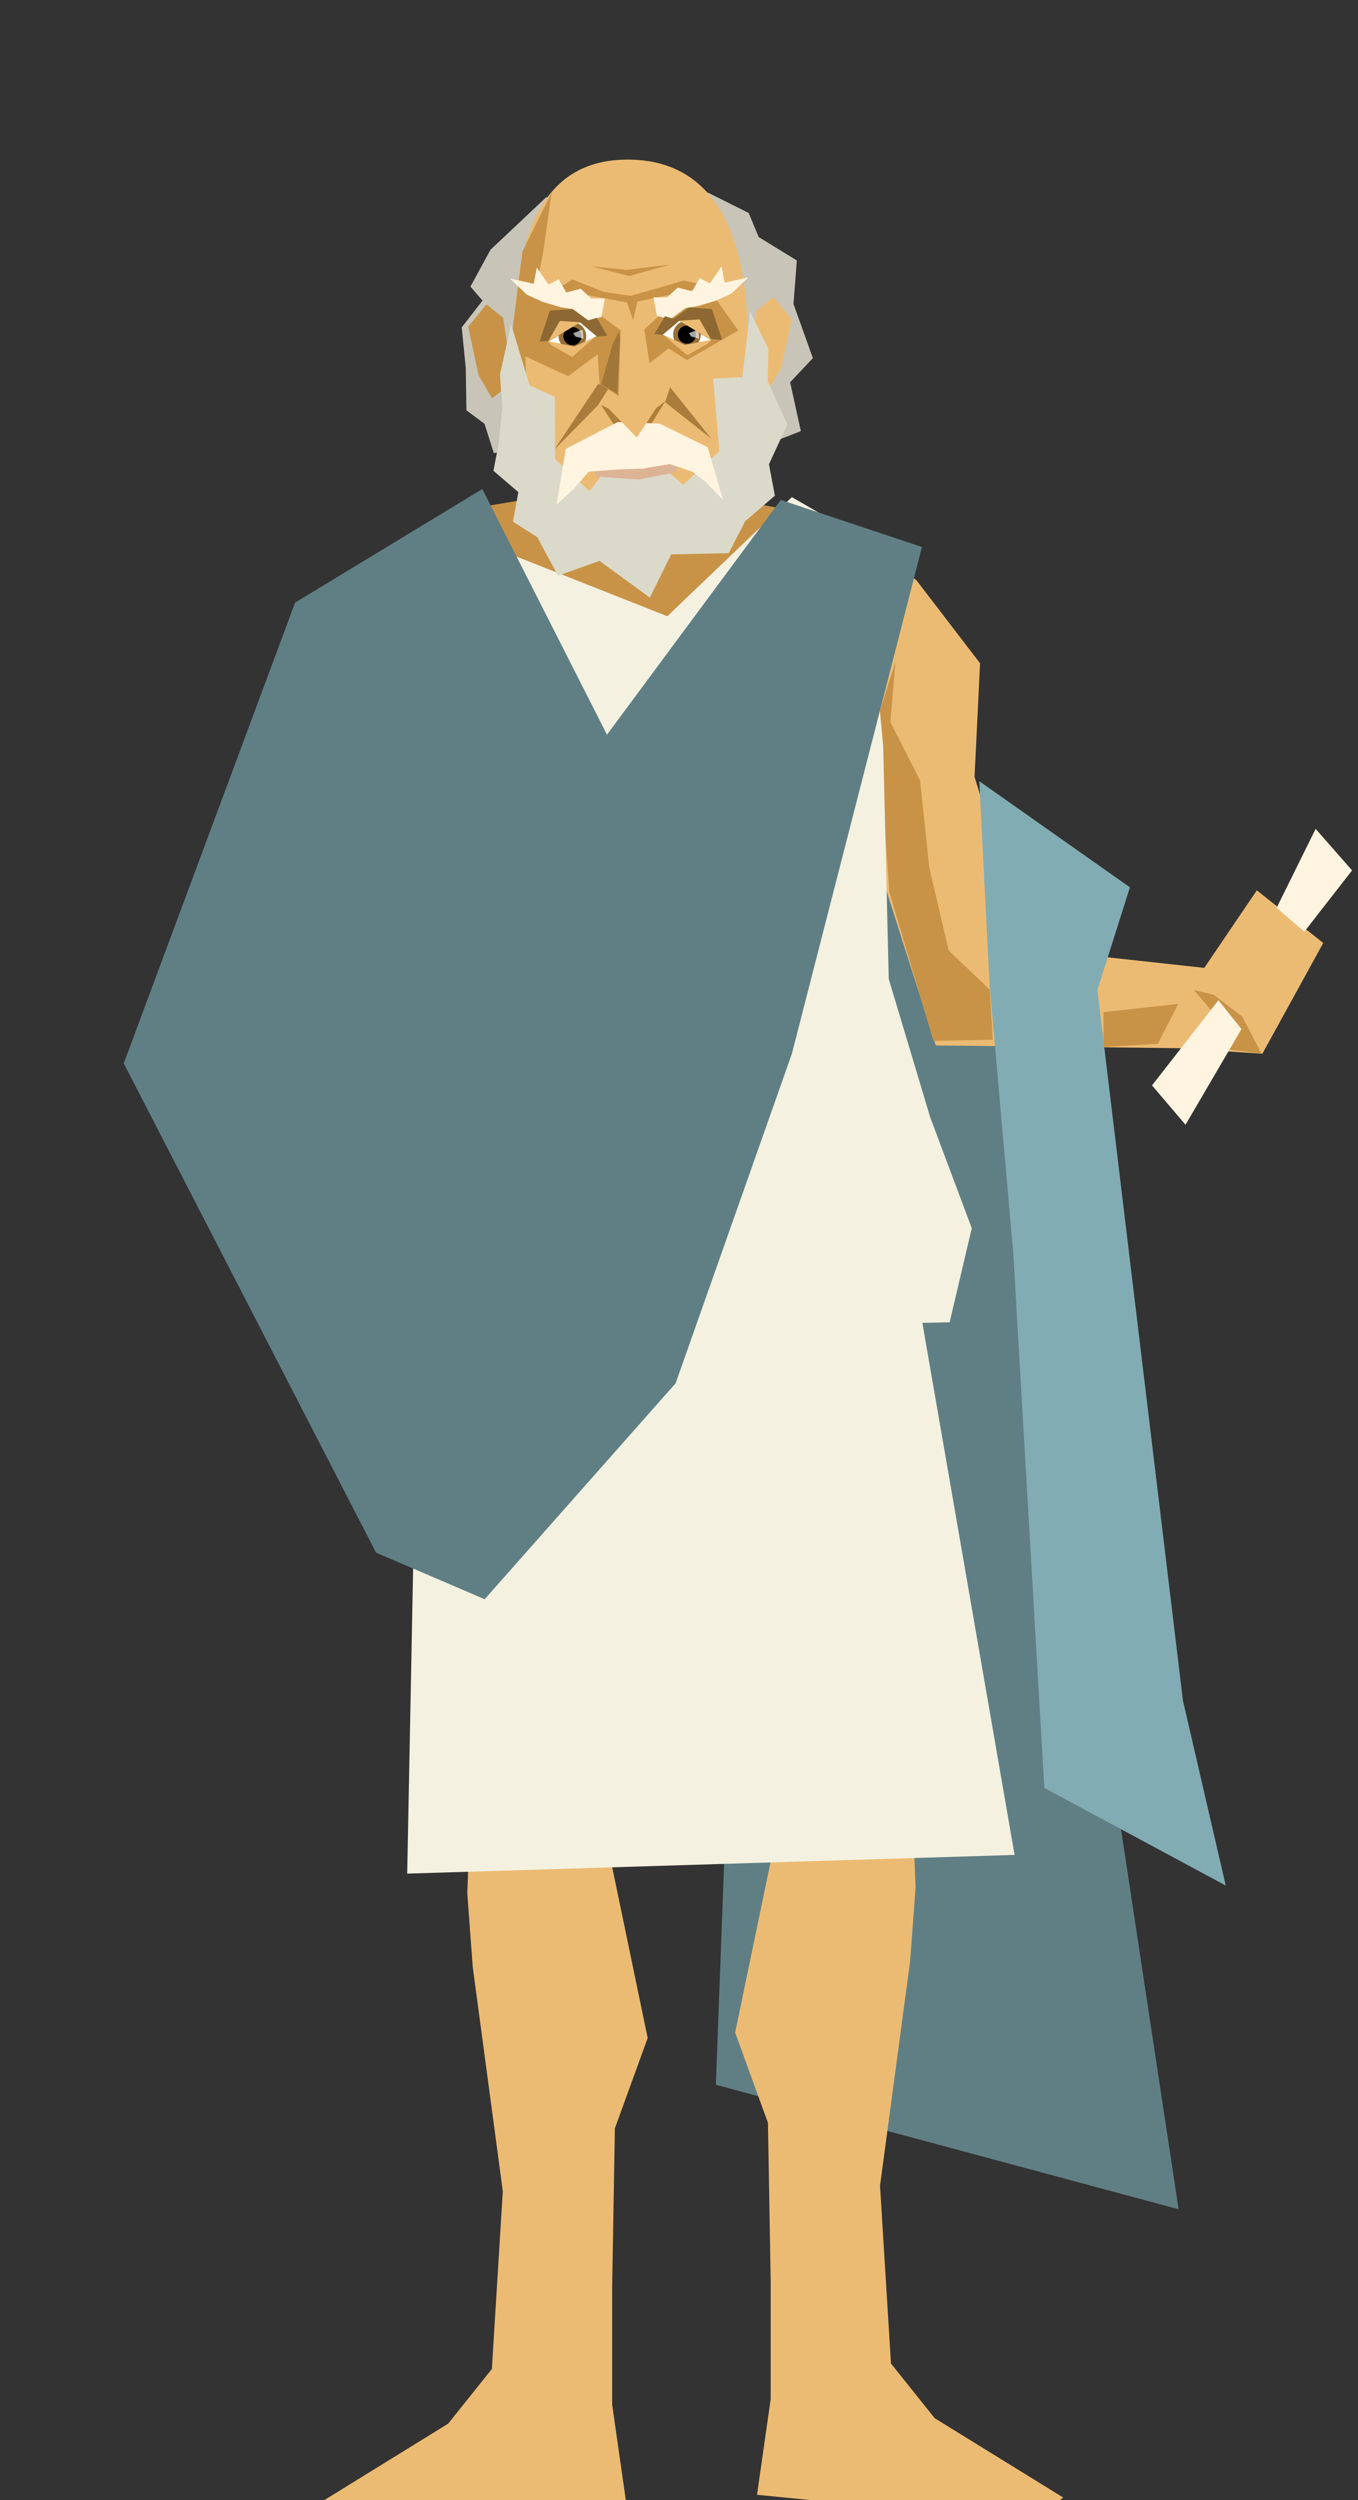 <?xml version="1.0" encoding="UTF-8" standalone="no"?>
<svg
   xmlns:dc="http://purl.org/dc/elements/1.1/"
   xmlns:cc="http://creativecommons.org/ns#"
   xmlns:rdf="http://www.w3.org/1999/02/22-rdf-syntax-ns#"
   xmlns:svg="http://www.w3.org/2000/svg"
   xmlns="http://www.w3.org/2000/svg"
   xmlns:sodipodi="http://sodipodi.sourceforge.net/DTD/sodipodi-0.dtd"
   xmlns:inkscape="http://www.inkscape.org/namespaces/inkscape"
   width="500"
   viewBox="0 0 400 736"
   version="1.1"
   height="920"
   id="svg2"
   inkscape:version="0.92.2 (5c3e80d, 2017-08-06)"
   sodipodi:docname="people_diodoros.svg"
   inkscape:export-filename="C:\Users\scott\Dropbox\pictures\Sketchbook\Paideia images\people_diodoros.png"
   inkscape:export-xdpi="96"
   inkscape:export-ydpi="96">
  <rect x="0" y="0" width="400" height="736" fill="#333333" stroke="none"/>
  <sodipodi:namedview
     pagecolor="#ffffff"
     bordercolor="#666666"
     borderopacity="1"
     objecttolerance="10"
     gridtolerance="10"
     guidetolerance="10"
     inkscape:pageopacity="0"
     inkscape:pageshadow="2"
     inkscape:window-width="3035"
     inkscape:window-height="2055"
     id="namedview100"
     showgrid="false"
     fit-margin-top="10"
     fit-margin-right="10"
     fit-margin-bottom="10"
     fit-margin-left="10"
     inkscape:zoom="1.1927963"
     inkscape:cx="120.09663"
     inkscape:cy="728.32234"
     inkscape:window-x="2851"
     inkscape:window-y="0"
     inkscape:window-maximized="0"
     inkscape:current-layer="svg2" />
  <defs
     id="defs4" />
  <g
     id="back cloak"
     transform="translate(-120.216,-13.083)">
    <path
       d="M 396.36,195.016 467.376,663.49 331.072,626.837 348.253,166.381 Z"
       id="path7"
       inkscape:connector-curvature="0"
       style="fill:#607f84" />
    <path
       d="m 264.384,161.909 13.736,-2.305 56.92,0.328 20.983,3.88 -39.701,55.003 -63.681,-30.711 z"
       id="path9"
       inkscape:connector-curvature="0"
       style="fill:#c89347" />
  </g>
  <g
     id="legs"
     transform="translate(-120.216,-13.083)">
    <path
       d="m 257.853,570.413 1.61,21.739 8.856,66.023 -3.22,52.334 -12.883,16.103 -37.842,23.35 8.857,7.246 81.32,-8.051 -4.026,-28.181 v -34.621 l 0.806,-46.699 9.661,-26.57 -12.882,-61.996 -39.452,-1.61"
       id="path12"
       inkscape:connector-curvature="0"
       style="fill:#ecbb73" />
    <path
       d="m 389.897,568.803 -1.61,21.739 -8.857,66.022 3.221,52.335 12.882,16.103 37.842,23.349 -8.856,7.247 -81.321,-8.052 4.026,-28.18 v -34.621 l -0.805,-46.699 -9.662,-26.57 12.883,-61.997 39.452,-1.61"
       id="path14"
       inkscape:connector-curvature="0"
       style="fill:#ecbb73" />
  </g>
  <g
     id="arm"
     transform="translate(-120.216,-13.083)">
    <path
       d="m 390.148,183.901 18.75,24.456 -1.631,33.424 15.489,50.543 52.173,5.706 15.489,-22.826 19.565,15.489 -17.934,32.609 -24.456,-1.631 -71.739,-0.815 -17.934,-56.249 -14.674,-62.771 9.783,-30.978 z"
       id="path17"
       inkscape:connector-curvature="0"
       style="fill:#ecbb73" />
    <path
       d="m 408.671,243.062 44.358,31.252 -9.578,30.243 25.204,209.187 12.601,54.439 -53.431,-28.732 -9.145,-157.454 -6.985,-78.952 z"
       id="path19"
       inkscape:connector-curvature="0"
       style="fill:#82acb3" />
    <path
       d="m 496.242,280.357 11.498,-23.251 10.729,12.224 -14.064,18.049 z"
       id="path21"
       inkscape:connector-curvature="0"
       style="fill:#fff4e0;stroke-width:0.816"
       sodipodi:nodetypes="ccccc" />
    <path
       d="m 383.985,207.848 -5.431,17.2 3.621,50.697 12.976,43.755 17.502,-0.301 -0.905,-14.787 -12.071,-11.467 -5.733,-24.443 -2.716,-25.65 -8.751,-17.2 z"
       id="path23"
       inkscape:connector-curvature="0"
       style="fill:#c89347" />
    <path
       d="m 445.243,311.051 22.029,-2.414 -6.035,11.769 -15.994,0.905 z"
       id="path25"
       inkscape:connector-curvature="0"
       style="fill:#c89347" />
    <path
       d="m 477.685,305.928 -5.82,-1.378 10.649,12.527 -3.757,4.626 13.018,1.531 -5.667,-10.873 z"
       id="path27"
       inkscape:connector-curvature="0"
       style="fill:#c89347" />
    <path
       d="m 479.102,307.56 6.794,8.476 -16.489,28.17 -9.863,-11.584 z"
       id="path29"
       inkscape:connector-curvature="0"
       style="fill:#fff4e0;stroke-width:0.825"
       sodipodi:nodetypes="ccccc" />
  </g>
  <g
     id="clothing"
     transform="translate(-120.216,-13.083)">
    <path
       d="m 241.994,470.18 -1.835,94.497 178.903,-5.505 -27.524,-158.719 -2.752,-26.606 -135.783,22.937 z"
       id="path32"
       inkscape:connector-curvature="0"
       style="fill:#f4f1e1" />
    <path
       d="m 225.476,405.638 174.454,-3.261 6.522,-27.717 -12.228,-32.609 -12.228,-40.76 -1.631,-68.477 -5.706,-61.141 -21.195,-12.228 -36.685,35.054 -66.032,-26.087 z"
       id="path34"
       inkscape:connector-curvature="0"
       style="fill:#f4f1e1" />
    <path
       d="m 262.281,157.051 -55.152,33.453 -50.458,135.636 74.313,144.04 31.991,13.718 56.25,-63.587 34.239,-97.009 L 391.778,174.119 350.203,160.26 299,229.378 Z"
       id="path36"
       inkscape:connector-curvature="0"
       style="fill:#607f84" />
  </g>
  <g
     id="hair"
     transform="translate(-120.216,-13.083)">
    <path
       d="m 281.084,71.168 -16.388,15.443 -5.91,10.835 3.546,4.137 -6.107,7.88 1.182,12.017 0.197,12.411 5.319,3.94 2.758,8.668 9.456,-1.97 70.921,-0.591 10.047,-3.94 -3.152,-14.381 6.698,-7.092 -5.713,-15.957 0.985,-12.805 -11.229,-6.895 -2.955,-7.092 -11.992,-5.978 z"
       id="path39"
       inkscape:connector-curvature="0"
       style="fill:#c8c5b8" />
  </g>
  <g
     id="ears"
     transform="translate(-120.216,-13.083)">
    <path
       d="m 268.435,106.68 -4.919,-3.981 -5.386,6.558 3.044,14.287 3.982,6.792 6.089,-4.684 z"
       id="path42"
       inkscape:connector-curvature="0"
       style="fill:#c89347" />
    <path
       d="m 343.09,104.513 4.918,-3.981 5.387,6.558 -3.045,14.287 -3.981,6.792 -6.09,-4.684 z"
       id="path44"
       inkscape:connector-curvature="0"
       style="fill:#ecbb73" />
  </g>
  <g
     id="Layer 1"
     transform="translate(-120.216,-13.083)">
    <path
       d="m 271.723,114.213 c 0,-29.312 6.693,-54.191 33.428,-54.144 26.736,0.048 35.33,24.074 35.33,53.386 0,29.312 -12.667,52.763 -35.33,52.763 -22.663,0 -33.428,-22.692 -33.428,-52.005 z"
       id="path47"
       inkscape:connector-curvature="0"
       style="fill:#ecbb73" />
    <path
       d="m 297.164,132.221 10.613,5.348 8.447,-6.401 -6.199,9.997 -5.62,2.024 z"
       id="path49"
       inkscape:connector-curvature="0"
       style="fill:#ae7f3a;fill-opacity:1" />
    <path
       d="m 296.321,132.432 3.791,-6.002 -3.791,-0.211 -12.821,19.217 z"
       id="path51"
       inkscape:connector-curvature="0"
       style="fill:#aa7d3c;fill-opacity:1" />
    <path
       d="m 316.119,131.484 1.474,-4.422 12.105,15.148 z"
       id="path53"
       inkscape:connector-curvature="0"
       style="fill:#aa7d3c;fill-opacity:1" />
    <path
       d="m 277.745,99.522 19.017,6.127 6.294,4.721 -0.623,19.327 -5.611,-3.616 -0.563,-8.717 -8.664,6.473 -12.637,-5.825 0.899,25.401 22.928,19.782 -28.548,-19.782 0.727,-31.727 3.165,-24.633 8.603,-17.332 -2.604,18.169 z"
       id="path55"
       inkscape:connector-curvature="0"
       style="fill:#c89347" />
    <path
       d="m 309.984,110.044 6.11,-5.519 14.716,-3.764 6.864,9.608 -15.116,8.704 -5.434,-3.436 -5.593,4.404 z"
       id="path57"
       inkscape:connector-curvature="0"
       style="fill:#c89347" />
    <path
       d="m 307.974,101.847 -1.293,5.456 -1.781,-5.158 -14.424,-2.7 -8.021,-0.164 6.384,-3.929 9.318,3.718 7.834,1.091 7.734,-2.182 7.852,-2.3 8.021,1.637 -10.803,2.292 z"
       id="path59"
       inkscape:connector-curvature="0"
       style="fill:#c89347" />
    <path
       d="m 297.36,106.422 -3.896,1.002 -4.563,-3.339 -3.562,-0.556 -5.231,-1.559 -4.675,-2.114 -5.009,-4.786 7.012,1.558 0.891,-4.786 3.45,5.009 3.005,-1.558 2.226,3.896 4.23,-1.113 3.116,2.894 h 4.007 z"
       id="path61"
       inkscape:connector-curvature="0"
       style="fill:#fff4e0" />
    <path
       d="m 313.721,106.089 3.896,1.001 4.563,-3.339 3.562,-0.556 5.231,-1.559 4.675,-2.114 5.009,-4.786 -7.012,1.558 -0.891,-4.786 -3.45,5.009 -3.005,-1.558 -2.227,3.896 -4.229,-1.113 -3.117,2.894 h -4.007 z"
       id="path63"
       inkscape:connector-curvature="0"
       style="fill:#fff4e0" />
    <path
       d="m 294.397,91.501 11.177,2.837 11.952,-3.354 -12.725,1.549 z"
       id="path65"
       inkscape:connector-curvature="0"
       style="fill:#c89347" />
  </g>
  <g
     id="beard"
     transform="translate(-120.216,-13.083)">
    <path
       d="m 268.178,133.181 -0.7,-9.847 3.296,-14.786 5.432,18.001 7.426,3.368 0.079,18.273 10.155,9.493 3.818,-4.935 18.625,-1.397 5.121,4.47 10.67,-9.937 -1.837,-21.337 8.62,-0.424 2.287,-19.346 5.381,11.04 -0.187,9.511 5.759,12.74 -5.41,11.693 1.745,9.249 -8.726,7.505 -4.887,9.424 -16.928,0.349 -6.283,12.74 -14.834,-10.82 -12.217,4.363 -6.108,-11.344 -7.155,-4.538 1.57,-8.726 -7.33,-6.283 1.571,-8.202 z"
       id="path68"
       inkscape:connector-curvature="0"
       style="fill:#dbd9ca" />
  </g>
  <g
     id="Layer 2"
     transform="translate(-120.216,-13.083)">
    <path
       d="m 294.323,148.424 25.952,-1.749 -0.729,5.394 -11.227,2.187 -12.538,-0.874 z"
       id="path71"
       inkscape:connector-curvature="0"
       style="fill:#ddb396" />
    <path
       d="m 302.157,137.344 -15.285,7.868 -2.698,16.409 4.945,-4.496 4.496,-5.17 8.767,-0.674 6.968,-0.225 8.093,-1.349 6.744,2.248 4.046,3.147 4.945,5.171 -4.496,-15.511 -14.161,-6.968 z"
       id="path73"
       inkscape:connector-curvature="0"
       style="fill:#fff4e0" />
  </g>
  <g
     id="nose"
     transform="translate(-120.216,-13.083)">
    <path
       d="m 298.217,132.116 9.582,9.794 6.845,-10.426 z"
       id="path76"
       inkscape:connector-curvature="0"
       style="fill:#ecbb73" />
  </g>
  <path
     style="fill:#8e6832;fill-opacity:1;stroke:none;stroke-width:0.8px;stroke-linecap:butt;stroke-linejoin:miter;stroke-opacity:1"
     d="m 158.934,100.562 3.023,-9.129 6.728,-0.431 4.563,3.339 2.519,-0.771 3.144,5.274 z"
     id="path864"
     inkscape:connector-curvature="0"
     sodipodi:nodetypes="ccccccc" />
  <g
     id="l eye"
     transform="translate(-120.216,-13.083)">
    <path
       d="m 281.702,113.701 9.393,-5.698 4.851,4.081 -6.083,2.926 z"
       id="path79"
       inkscape:connector-curvature="0"
       style="fill:#ffffff" />
    <path
       d="m 284.751,112.046 c 0,-2.249 1.824,-4.073 4.073,-4.073 2.249,0 4.073,1.824 4.073,4.073 0,2.249 -1.824,4.073 -4.073,4.073 -2.249,0 -4.073,-1.824 -4.073,-4.073 z"
       id="path81"
       inkscape:connector-curvature="0"
       style="fill:#976f35" />
    <path
       d="m 286.145,112.046 c 0,-1.479 1.2,-2.679 2.679,-2.679 1.479,0 2.679,1.2 2.679,2.679 0,1.479 -1.2,2.679 -2.679,2.679 -1.479,0 -2.679,-1.2 -2.679,-2.679 z"
       id="path83"
       inkscape:connector-curvature="0"
       style="fill:#000000" />
    <path
       d="m 281.659,113.549 7.765,1.553 6.298,-2.976 -6.985,6.022 -5.907,-3.314 z"
       id="path85"
       inkscape:connector-curvature="0"
       style="fill:#ecbb73" />
    <path
       d="m 291.146,107.969 -9.487,5.667 3.476,-6.077 z"
       id="path87"
       inkscape:connector-curvature="0"
       style="fill:#ecbb73" />
  </g>
  <path
     sodipodi:nodetypes="ccccccc"
     inkscape:connector-curvature="0"
     id="path866"
     d="m 212.702,100.088 -3.023,-9.129 -6.728,-0.431 -4.563,3.339 -2.519,-0.771 -3.144,5.274 z"
     style="fill:#8e6832;fill-opacity:1;stroke:none;stroke-width:0.8px;stroke-linecap:butt;stroke-linejoin:miter;stroke-opacity:1" />
  <g
     id="r eye"
     transform="translate(-120.216,-13.083)">
    <path
       d="m 329.688,113.244 -9.393,-5.698 -4.851,4.081 6.083,2.925 z"
       id="path90"
       inkscape:connector-curvature="0"
       style="fill:#ffffff" />
    <path
       d="m 326.639,111.588 c 0,-2.249 -1.824,-4.073 -4.073,-4.073 -2.25,0 -4.073,1.824 -4.073,4.073 0,2.25 1.823,4.073 4.073,4.073 2.249,0 4.073,-1.823 4.073,-4.073 z"
       id="path92"
       inkscape:connector-curvature="0"
       style="fill:#976f35" />
    <path
       d="m 325.244,111.588 c 0,-1.479 -1.199,-2.678 -2.678,-2.678 -1.48,0 -2.679,1.199 -2.679,2.678 0,1.48 1.199,2.679 2.679,2.679 1.479,0 2.678,-1.199 2.678,-2.679 z"
       id="path94"
       inkscape:connector-curvature="0"
       style="fill:#000000" />
    <path
       d="m 329.731,113.092 -7.765,1.553 -6.298,-2.977 6.985,6.023 5.907,-3.314 z"
       id="path96"
       inkscape:connector-curvature="0"
       style="fill:#ecbb73" />
    <path
       d="m 320.243,107.512 9.488,5.666 -3.476,-6.077 z"
       id="path98"
       inkscape:connector-curvature="0"
       style="fill:#ecbb73" />
  </g>
  <path
     inkscape:connector-curvature="0"
     id="path870"
     d="m 202.92,98.072 1.897,-0.711 0.958,0.465 0.168,1.847 -2.371,-0.593 z"
     style="fill:#ffffff;fill-opacity:0.656;stroke:none;stroke-width:0.8px;stroke-linecap:butt;stroke-linejoin:miter;stroke-opacity:1"
     sodipodi:nodetypes="cccccc" />
  <path
     style="fill:#ffffff;stroke:none;stroke-width:0.8px;stroke-linecap:butt;stroke-linejoin:miter;stroke-opacity:1;fill-opacity:0.656"
     d="m 168.834,98.072 2.786,-1.008 0.237,2.608 -2.371,-0.593 z"
     id="path868"
     inkscape:connector-curvature="0" />
  <path
     style="fill:#a17639;stroke:none;stroke-width:0.8px;stroke-linecap:butt;stroke-linejoin:miter;stroke-opacity:1;fill-opacity:1"
     d="m 182.596,99.806 -0.755,16.139 -4.737,-2.809 3.312,-11.737 1.97,-3.94 z"
     id="path872"
     inkscape:connector-curvature="0" />
</svg>
